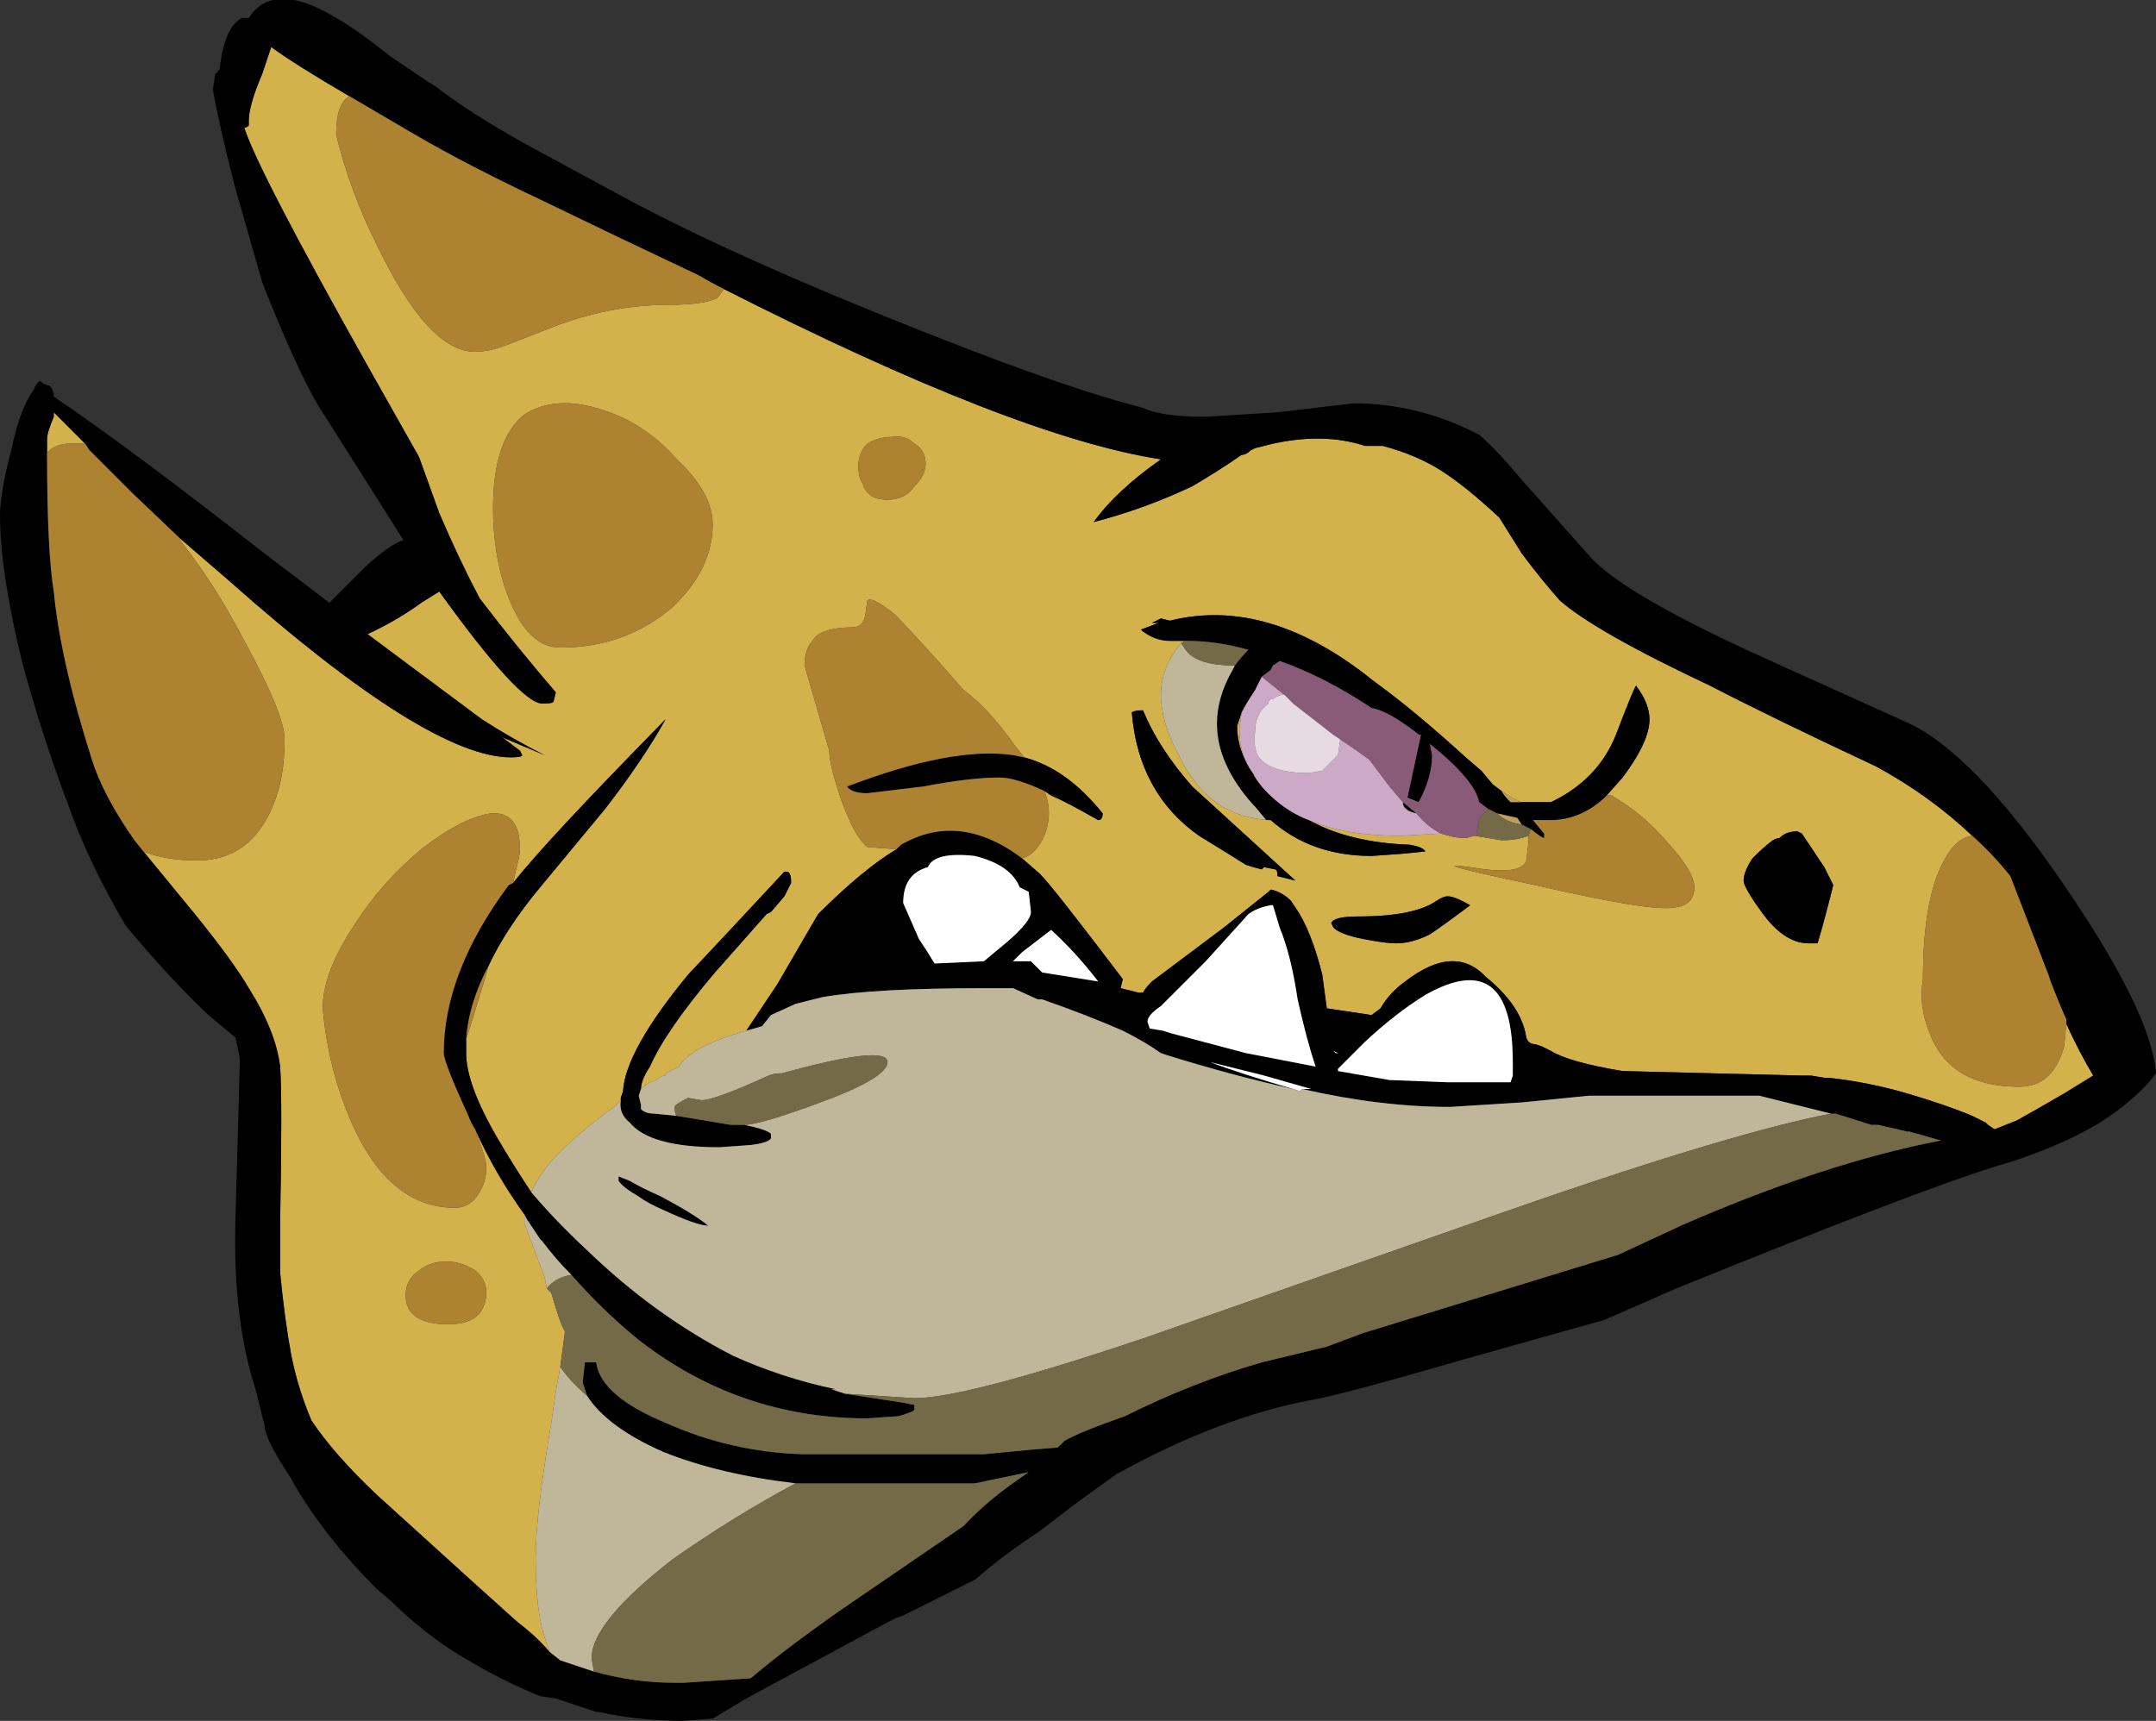 <?xml version="1.0" encoding="UTF-8" standalone="no"?>
<svg xmlns:ffdec="https://www.free-decompiler.com/flash" xmlns:xlink="http://www.w3.org/1999/xlink" ffdec:objectType="shape" height="38.4px" width="48.1px" xmlns="http://www.w3.org/2000/svg">
  <rect width="100%" height="100%" fill="#333333" stroke="none"/>
  <g transform="matrix(1.0, 0.0, 0.0, 1.0, 14.25, 27.25)">
    <path d="M1.9 -20.8 Q8.4 -17.5 11.65 -17.0 10.65 -16.3 10.15 -15.6 11.3 -15.9 12.35 -16.4 12.95 -16.75 13.45 -17.1 13.55 -17.1 13.65 -17.2 L13.75 -17.25 14.15 -17.35 Q15.3 -17.6 16.2 -17.3 L16.6 -17.3 Q17.35 -17.1 17.9 -16.75 18.45 -16.4 19.2 -15.7 L19.7 -14.9 Q20.15 -14.3 20.55 -13.85 21.35 -13.15 23.9 -11.95 25.25 -11.25 27.6 -10.15 28.8 -9.5 29.75 -8.6 29.4 -8.55 29.15 -8.1 28.65 -7.25 28.65 -5.4 28.55 -4.8 28.8 -4.2 29.25 -3.0 30.8 -3.0 31.55 -3.0 31.8 -3.9 L31.85 -4.4 Q32.15 -3.75 32.45 -3.25 L31.8 -2.85 Q31.2 -2.5 30.75 -2.25 30.5 -2.15 30.25 -2.05 L30.1 -2.15 30.05 -2.2 29.75 -2.35 Q29.15 -2.6 28.3 -2.85 27.45 -3.1 26.55 -3.2 L26.45 -3.2 26.15 -3.25 25.95 -3.25 21.95 -3.35 Q20.75 -3.55 20.35 -3.8 L20.15 -3.9 20.0 -3.95 Q19.85 -3.95 19.8 -4.1 19.7 -4.8 18.9 -5.45 18.2 -6.2 17.1 -5.35 16.75 -5.1 16.55 -4.75 L16.35 -4.6 15.35 -4.75 15.25 -5.5 Q15.0 -6.5 14.65 -7.0 L14.55 -7.15 Q14.35 -7.35 14.1 -7.4 L14.05 -7.35 13.05 -6.55 11.45 -5.35 Q11.3 -5.2 11.25 -5.1 L11.15 -5.1 10.75 -5.2 10.8 -5.4 Q9.25 -7.45 8.95 -7.75 L8.55 -8.1 Q8.8 -8.15 9.0 -8.5 9.15 -8.8 9.15 -9.1 9.15 -9.35 9.05 -9.6 L9.2 -9.5 Q9.55 -9.35 10.25 -8.95 10.35 -8.95 10.35 -9.1 9.55 -10.1 8.6 -10.35 L8.4 -10.6 Q7.8 -11.45 7.25 -11.85 6.2 -13.05 5.7 -13.55 5.2 -13.95 5.1 -13.85 L5.05 -13.5 Q5.0 -13.25 4.75 -13.25 4.2 -13.25 3.95 -13.05 L3.8 -12.85 Q3.7 -12.65 3.7 -12.4 L4.25 -10.5 Q4.25 -10.2 4.5 -9.45 4.8 -8.6 5.1 -8.35 L5.75 -8.3 Q5.0 -7.85 4.0 -6.85 L3.1 -5.3 2.4 -4.25 Q1.15 -3.9 0.9 -3.45 L0.6 -3.3 0.6 -3.25 Q0.5 -3.25 0.4 -3.15 0.2 -3.1 0.05 -2.95 0.05 -3.15 0.25 -3.45 0.6 -4.25 1.7 -5.55 L2.85 -6.85 2.95 -6.9 3.25 -7.25 3.4 -7.55 Q3.4 -7.8 3.3 -7.8 L3.25 -7.8 Q1.95 -6.4 1.1 -5.5 -0.3 -3.8 -0.35 -2.9 L-0.4 -2.75 -0.4 -2.7 -0.55 -2.55 Q-1.25 -2.05 -1.75 -1.55 -2.2 -1.1 -2.4 -0.65 -2.8 -1.25 -3.15 -1.85 -3.85 -3.05 -3.85 -3.75 L-3.85 -4.05 -3.45 -5.35 -3.35 -5.7 Q-2.95 -6.55 -2.2 -7.45 L-0.75 -9.2 Q0.1 -10.3 0.6 -11.2 -2.1 -8.45 -2.8 -7.55 L-2.75 -7.8 Q-2.65 -8.15 -2.65 -8.3 -2.65 -9.15 -3.3 -9.1 -3.95 -9.0 -4.85 -8.3 -5.75 -7.55 -6.35 -6.6 -7.05 -5.55 -7.05 -4.75 -6.95 -3.6 -6.55 -2.55 -5.7 -0.3 -4.1 -0.3 -3.75 -0.3 -3.55 -0.65 -3.4 -0.9 -3.4 -1.2 -3.4 -1.4 -3.65 -2.05 -3.2 -1.05 -2.55 -0.15 L-2.55 0.05 -2.1 1.25 -2.05 1.5 -1.95 1.6 Q-1.75 2.3 -1.65 2.45 L-1.65 2.5 -1.75 3.25 -1.85 3.8 -1.95 4.5 Q-2.3 6.55 -2.3 7.5 L-2.3 7.55 Q-2.3 8.9 -2.0 9.55 L-2.0 9.6 Q-2.3 9.25 -2.7 8.95 L-3.7 8.05 -5.85 6.1 Q-6.8 5.2 -7.3 4.45 -7.6 3.75 -7.75 3.0 -7.9 2.2 -8.0 1.15 L-8.0 0.0 Q-7.95 -2.7 -8.0 -3.45 -8.1 -4.25 -8.7 -5.2 -9.05 -5.8 -9.9 -6.85 L-11.05 -8.25 Q-10.55 -8.05 -9.85 -8.05 -8.65 -8.05 -8.15 -9.3 -7.9 -9.9 -7.9 -10.75 -7.9 -11.3 -8.8 -12.95 -9.45 -14.2 -10.2 -15.15 L-10.25 -15.25 -9.15 -14.3 Q-4.7 -10.35 -2.85 -10.35 -2.6 -10.35 -2.6 -10.4 L-2.65 -10.5 -3.05 -10.8 -2.1 -10.4 Q-2.8 -10.75 -3.5 -11.2 L-6.05 -13.1 Q-5.4 -13.4 -4.85 -13.8 L-4.45 -14.05 Q-2.65 -11.55 -2.15 -11.55 -1.9 -11.55 -1.9 -11.6 L-1.85 -11.8 Q-2.75 -12.85 -3.55 -13.9 -4.0 -14.75 -4.45 -15.8 L-4.9 -17.05 -6.0 -19.0 Q-8.5 -23.45 -8.8 -24.4 -8.75 -24.4 -8.7 -24.45 L-8.7 -24.55 Q-8.7 -24.9 -8.4 -25.6 L-8.2 -26.2 Q-7.65 -25.8 -6.45 -25.1 -6.75 -24.95 -6.75 -24.25 -6.45 -23.0 -5.85 -21.8 -4.7 -19.4 -3.65 -19.4 -3.35 -19.4 -2.95 -19.55 L-2.05 -19.9 Q-0.7 -20.45 0.7 -20.45 1.45 -20.45 1.75 -20.6 1.8 -20.65 1.9 -20.8 M1.65 -15.55 Q1.65 -16.25 0.85 -17.0 0.15 -17.8 -0.8 -18.1 -1.85 -18.45 -2.55 -18.0 -3.25 -17.45 -3.25 -15.9 -3.25 -15.1 -3.05 -14.35 -2.6 -12.8 -1.75 -12.8 -0.3 -12.8 0.75 -13.7 1.65 -14.55 1.65 -15.55 M5.0 -16.45 Q5.1 -16.1 5.55 -16.1 5.95 -16.1 6.15 -16.4 6.4 -16.65 6.4 -16.9 6.4 -17.2 6.15 -17.35 5.95 -17.55 5.65 -17.5 5.35 -17.5 5.1 -17.35 4.9 -17.15 4.9 -16.85 4.9 -16.6 5.0 -16.45 M11.25 -11.4 Q11.05 -11.4 11.0 -11.35 11.15 -9.55 12.5 -8.6 L13.15 -8.2 13.55 -7.95 Q13.7 -7.9 13.9 -7.85 L13.95 -7.9 14.2 -7.85 Q14.25 -7.85 14.25 -7.7 L14.65 -7.6 12.35 -9.7 Q11.6 -10.55 11.25 -11.4 M14.1 -7.05 L14.15 -7.05 14.1 -7.05 M21.55 -9.45 L21.95 -9.9 Q22.55 -10.7 22.55 -11.2 22.55 -11.55 22.25 -11.95 22.2 -11.9 21.8 -10.85 21.4 -9.85 20.35 -9.35 L19.7 -9.35 Q19.45 -9.45 19.25 -9.6 L19.05 -9.75 18.8 -10.05 18.45 -10.35 Q17.3 -11.4 16.4 -12.05 14.05 -13.95 11.85 -13.4 L11.65 -13.45 11.45 -13.35 11.6 -13.35 11.2 -13.2 Q11.5 -12.95 11.85 -12.95 L12.2 -12.95 12.1 -12.9 Q11.65 -12.35 11.65 -11.75 11.65 -11.1 12.1 -10.3 12.75 -9.0 14.1 -8.95 15.0 -8.15 16.35 -8.15 L17.05 -8.2 17.55 -8.25 Q17.5 -8.35 17.2 -8.4 15.85 -8.45 14.95 -8.95 15.75 -8.6 17.0 -8.6 L17.9 -8.65 Q18.2 -8.55 18.45 -8.55 L18.65 -8.6 19.25 -8.5 Q19.6 -8.5 19.85 -8.6 L19.85 -8.45 19.8 -8.05 Q19.7 -7.7 18.55 -7.9 17.4 -8.05 20.0 -7.5 22.6 -6.9 23.1 -7.0 23.55 -7.05 23.55 -7.45 23.55 -7.8 22.95 -8.45 22.4 -9.1 21.7 -9.5 L21.6 -9.5 Q21.6 -9.45 21.55 -9.45 M18.05 -7.25 Q17.95 -7.25 17.8 -7.15 17.3 -6.8 16.05 -6.8 15.5 -6.8 15.45 -6.65 L15.5 -6.55 Q15.65 -6.4 16.15 -6.3 16.65 -6.2 16.9 -6.2 17.25 -6.2 17.65 -6.4 17.95 -6.6 18.55 -7.05 18.2 -7.25 18.05 -7.25 M13.7 -10.0 Q13.35 -10.5 13.35 -11.05 L13.45 -11.35 13.4 -11.0 Q13.4 -10.4 13.7 -10.0 M25.3 -8.5 Q25.1 -8.35 24.85 -8.1 24.65 -7.8 24.65 -7.6 24.65 -7.45 25.05 -6.9 25.55 -6.2 26.1 -6.2 L26.3 -6.2 Q26.45 -6.7 26.65 -7.5 26.55 -7.7 26.45 -7.9 L25.95 -8.65 25.85 -8.7 Q25.6 -8.7 25.45 -8.55 25.4 -8.55 25.3 -8.5 M-12.35 -17.35 L-12.7 -17.35 Q-13.0 -17.35 -13.2 -17.15 L-13.2 -17.45 Q-13.2 -17.6 -13.05 -17.95 L-13.05 -18.05 -12.35 -17.35 M-5.2 1.65 Q-5.2 2.3 -4.25 2.3 -3.75 2.3 -3.55 2.05 -3.4 1.85 -3.4 1.6 -3.4 1.3 -3.65 1.1 -3.95 0.9 -4.3 0.9 -4.65 0.9 -4.9 1.1 -5.2 1.3 -5.2 1.65" fill="#d3b14b" fill-rule="evenodd" stroke="none"/>
    <path d="M29.75 -8.6 Q28.8 -9.5 27.6 -10.15 25.25 -11.25 23.9 -11.95 21.35 -13.15 20.55 -13.85 20.15 -14.3 19.7 -14.9 L19.2 -15.7 Q18.45 -16.4 17.9 -16.75 17.35 -17.1 16.6 -17.3 L16.2 -17.3 Q15.3 -17.6 14.15 -17.35 L13.75 -17.25 13.65 -17.2 Q13.55 -17.1 13.45 -17.1 12.95 -16.75 12.35 -16.4 11.3 -15.9 10.15 -15.6 10.65 -16.3 11.65 -17.0 8.4 -17.5 1.9 -20.8 1.6 -20.95 1.35 -21.1 -0.45 -21.95 -2.1 -22.75 -3.8 -23.55 -5.0 -24.25 L-6.45 -25.1 Q-7.65 -25.8 -8.2 -26.2 L-8.4 -25.6 Q-8.7 -24.9 -8.7 -24.55 L-8.7 -24.45 Q-8.75 -24.4 -8.8 -24.4 -8.5 -23.45 -6.0 -19.0 L-4.9 -17.05 -4.45 -15.8 Q-4.0 -14.75 -3.55 -13.9 -2.75 -12.85 -1.85 -11.8 L-1.9 -11.6 Q-1.9 -11.55 -2.15 -11.55 -2.65 -11.55 -4.45 -14.05 L-4.85 -13.8 Q-5.4 -13.4 -6.05 -13.1 L-3.5 -11.2 Q-2.8 -10.75 -2.1 -10.4 L-3.05 -10.8 -2.65 -10.5 -2.6 -10.4 Q-2.6 -10.35 -2.85 -10.35 -4.7 -10.35 -9.15 -14.3 L-10.25 -15.25 -11.3 -16.25 -12.25 -17.2 -12.35 -17.35 -13.05 -18.05 -13.05 -17.95 Q-13.2 -17.6 -13.2 -17.45 L-13.2 -17.15 Q-13.2 -14.95 -13.05 -14.05 -12.9 -12.5 -12.2 -10.3 -11.95 -9.5 -11.25 -8.5 L-11.05 -8.25 -9.9 -6.85 Q-9.05 -5.8 -8.7 -5.2 -8.1 -4.25 -8.0 -3.45 -7.95 -2.7 -8.0 0.0 L-8.0 1.15 Q-7.9 2.2 -7.75 3.0 -7.6 3.75 -7.3 4.45 -6.8 5.2 -5.85 6.1 L-3.7 8.05 -2.7 8.95 Q-2.3 9.25 -2.0 9.6 L-1.75 9.8 -1.0 10.05 Q-0.1 10.3 0.8 10.3 L1.0 10.3 2.5 10.2 Q3.2 9.6 4.4 8.75 L7.25 6.8 Q7.8 6.2 8.7 5.6 L7.5 5.85 3.5 5.85 Q1.8 5.65 0.55 5.15 -0.7 4.6 -1.15 3.9 L-1.25 3.6 -1.2 3.15 -0.95 3.15 Q-0.85 3.9 0.6 4.5 2.05 5.15 3.65 5.2 L7.7 5.2 8.75 5.1 9.35 5.05 9.5 4.9 Q9.85 4.7 10.85 4.35 12.35 3.6 13.9 3.15 L15.35 2.8 16.15 2.5 21.85 0.75 23.25 0.1 Q26.45 -1.3 29.05 -1.8 L28.35 -2.0 28.3 -2.0 27.65 -2.15 27.5 -2.15 26.7 -2.4 26.6 -2.4 25.0 -2.8 21.2 -2.8 19.7 -2.65 18.1 -2.55 Q16.55 -2.55 14.8 -2.95 L15.0 -2.95 13.95 -3.25 12.75 -3.55 Q13.4 -3.3 14.6 -2.95 13.25 -3.25 11.8 -3.7 L11.65 -3.75 Q11.3 -4.0 10.8 -4.25 10.0 -4.6 9.0 -4.95 L8.9 -4.95 8.35 -5.2 7.75 -5.2 Q5.25 -5.2 4.1 -5.0 L3.5 -4.85 2.95 -4.6 2.75 -4.35 2.4 -4.25 3.1 -5.3 4.0 -6.85 Q5.0 -7.85 5.75 -8.3 L5.85 -8.4 Q7.15 -9.15 8.55 -8.1 L8.95 -7.75 Q9.25 -7.45 10.8 -5.4 L10.75 -5.2 11.15 -5.1 11.25 -5.1 Q11.3 -5.2 11.45 -5.35 L13.05 -6.55 14.05 -7.35 14.1 -7.4 Q14.35 -7.35 14.55 -7.15 L14.65 -7.0 Q15.0 -6.5 15.25 -5.5 L15.35 -4.75 16.35 -4.6 16.55 -4.75 Q16.75 -5.1 17.1 -5.35 18.2 -6.2 18.9 -5.45 19.7 -4.8 19.8 -4.1 19.85 -3.95 20.0 -3.95 L20.15 -3.9 20.35 -3.8 Q20.75 -3.55 21.95 -3.35 L25.95 -3.25 26.15 -3.25 26.45 -3.2 26.55 -3.2 Q27.45 -3.1 28.3 -2.85 29.15 -2.6 29.75 -2.35 L30.05 -2.2 30.1 -2.15 30.25 -2.05 Q30.5 -2.15 30.75 -2.25 31.2 -2.5 31.8 -2.85 L32.45 -3.25 Q32.15 -3.75 31.85 -4.4 L31.85 -4.5 Q31.65 -4.95 31.5 -5.35 L31.45 -5.5 30.6 -7.7 Q30.2 -8.2 29.75 -8.6 M-2.55 -0.15 Q-3.2 -1.05 -3.65 -2.05 -3.75 -2.2 -3.8 -2.35 -4.35 -3.55 -4.35 -3.75 -4.35 -5.55 -2.9 -7.5 L-2.8 -7.55 Q-2.1 -8.45 0.6 -11.2 0.1 -10.3 -0.75 -9.2 L-2.2 -7.45 Q-2.95 -6.55 -3.35 -5.7 -3.8 -4.85 -3.85 -4.05 L-3.85 -3.75 Q-3.85 -3.05 -3.15 -1.85 -2.8 -1.25 -2.4 -0.65 -1.85 0.0 -1.15 0.65 0.35 2.1 2.1 3.0 3.2 3.5 4.4 3.75 L4.3 3.75 4.6 3.85 5.9 4.05 6.15 4.1 6.15 4.2 Q6.15 4.25 5.8 4.35 L5.1 4.4 Q2.25 4.4 0.0 2.65 -0.8 2.0 -1.5 1.2 -1.85 0.85 -2.15 0.45 L-2.2 0.4 -2.5 -0.05 -2.55 -0.15 M-0.4 -2.7 L-0.4 -2.75 -0.35 -2.9 Q-0.3 -3.8 1.1 -5.5 1.95 -6.4 3.25 -7.8 L3.3 -7.8 Q3.4 -7.8 3.4 -7.55 L3.25 -7.25 2.95 -6.9 2.85 -6.85 1.7 -5.55 Q0.6 -4.25 0.25 -3.45 0.05 -3.15 0.05 -2.95 L0.0 -2.8 0.05 -2.6 0.05 -2.5 Q0.15 -2.4 0.35 -2.4 L0.85 -2.35 2.05 -2.15 2.2 -2.15 2.35 -2.15 Q2.85 -2.05 2.95 -1.95 L2.95 -1.85 Q2.9 -1.75 2.5 -1.7 L1.8 -1.65 Q0.25 -1.65 -0.2 -2.2 -0.45 -2.4 -0.4 -2.7 M8.6 -10.35 Q9.55 -10.1 10.35 -9.1 10.35 -8.95 10.25 -8.95 9.55 -9.35 9.2 -9.5 L9.05 -9.6 Q8.4 -9.9 8.05 -9.9 7.4 -9.9 6.35 -9.7 L5.1 -9.55 Q4.75 -9.55 4.65 -9.7 7.0 -10.6 8.35 -10.4 L8.6 -10.35 M12.65 -17.95 L14.25 -18.05 15.95 -18.25 Q17.4 -18.25 18.75 -17.55 19.15 -17.2 19.65 -16.6 L21.25 -14.8 Q21.95 -14.05 24.5 -12.85 24.7 -12.75 28.25 -11.15 29.75 -10.5 31.8 -7.5 33.75 -4.65 33.85 -3.3 33.45 -2.75 32.6 -2.2 31.6 -1.6 30.2 -1.2 28.45 -0.65 23.15 1.5 L21.55 2.2 18.35 3.1 Q15.6 3.9 14.95 4.0 12.9 4.4 10.65 5.65 L9.75 6.3 8.9 6.95 Q8.2 7.4 7.5 8.0 L5.9 8.8 5.75 8.85 5.55 8.95 2.4 10.65 1.65 11.1 1.0 11.15 Q0.0 11.15 -0.9 10.95 L-0.95 10.95 -1.85 10.65 -2.2 10.6 Q-3.05 10.25 -3.8 9.8 -4.6 9.35 -5.4 8.6 L-5.5 8.5 -5.85 8.2 Q-7.0 7.05 -7.7 5.85 L-7.75 5.75 Q-8.35 4.85 -8.35 4.55 L-8.55 3.75 Q-9.05 2.2 -9.0 0.05 L-8.9 -3.55 Q-8.9 -3.7 -9.0 -4.1 L-9.6 -4.6 Q-10.45 -5.4 -11.45 -6.6 -12.3 -8.05 -12.75 -9.35 -13.3 -10.8 -13.75 -12.45 -14.25 -14.5 -14.25 -15.75 -14.25 -16.25 -14.0 -17.2 -13.8 -18.15 -13.5 -18.55 -13.45 -18.7 -13.35 -18.75 L-13.3 -18.7 Q-13.2 -18.65 -13.15 -18.65 -13.05 -18.55 -13.05 -18.4 -11.35 -17.25 -8.35 -14.9 L-6.9 -13.8 -6.05 -14.65 Q-5.55 -15.1 -5.25 -15.2 L-7.15 -18.2 Q-7.65 -19.05 -8.4 -20.95 L-9.0 -23.05 Q-9.35 -24.4 -9.5 -25.25 L-9.45 -25.6 -9.35 -25.7 Q-9.25 -26.65 -8.85 -26.85 L-8.7 -26.85 Q-8.15 -27.7 -6.75 -26.85 -6.3 -26.6 -5.55 -26.0 -4.75 -25.45 -4.5 -25.3 -3.8 -24.75 -2.55 -24.05 L-0.15 -22.75 Q2.4 -21.4 6.6 -19.75 9.65 -18.55 11.25 -18.15 11.65 -17.95 12.65 -17.95 M11.25 -11.4 Q11.6 -10.55 12.35 -9.7 L14.65 -7.6 14.25 -7.7 Q14.25 -7.85 14.2 -7.85 L13.95 -7.9 13.9 -7.85 Q13.7 -7.9 13.55 -7.95 L13.15 -8.2 12.5 -8.6 Q11.15 -9.55 11.0 -11.35 11.05 -11.4 11.25 -11.4 M8.5 -7.45 Q8.3 -7.95 7.5 -8.15 6.6 -8.25 6.45 -7.9 5.9 -7.75 5.9 -7.1 L6.25 -6.3 Q6.45 -6.0 6.6 -5.75 L7.7 -5.8 8.0 -6.05 Q8.75 -6.65 8.75 -6.9 L8.7 -7.35 8.5 -7.45 M9.0 -5.55 L10.25 -5.35 Q9.75 -6.0 9.2 -6.5 L8.55 -6.0 8.35 -5.8 8.75 -5.8 9.0 -5.55 M14.1 -7.05 Q13.8 -7.0 13.6 -6.85 L12.65 -5.8 Q12.3 -5.45 12.0 -5.15 L11.65 -4.8 Q11.35 -4.6 11.35 -4.45 L11.4 -4.3 11.7 -4.25 11.85 -4.2 13.55 -3.75 15.1 -3.45 Q14.9 -4.05 14.7 -4.95 14.55 -5.95 14.3 -6.55 L14.15 -7.05 14.1 -7.05 M19.7 -9.35 L20.35 -9.35 Q21.4 -9.85 21.8 -10.85 22.2 -11.9 22.25 -11.95 22.55 -11.55 22.55 -11.2 22.55 -10.7 21.95 -9.9 L21.55 -9.45 Q21.0 -8.95 20.35 -8.95 L19.95 -8.95 19.95 -8.95 20.2 -8.65 20.2 -8.55 Q20.15 -8.55 19.9 -8.75 L19.7 -8.85 19.6 -9.0 19.15 -9.1 18.95 -9.2 18.75 -9.35 Q18.65 -9.85 17.65 -10.65 L17.7 -10.4 Q17.7 -9.9 17.4 -9.35 L17.15 -9.45 17.45 -10.85 Q17.4 -10.85 17.35 -10.9 16.7 -11.4 16.35 -11.45 15.3 -12.15 14.3 -12.5 L14.15 -12.4 14.1 -12.3 13.9 -12.15 13.75 -11.85 Q13.55 -11.55 13.45 -11.35 L13.35 -11.05 Q13.35 -10.5 13.7 -10.0 13.85 -9.7 14.2 -9.4 14.55 -9.1 14.95 -8.95 15.85 -8.45 17.2 -8.4 17.5 -8.35 17.55 -8.25 L17.05 -8.2 16.35 -8.15 Q15.0 -8.15 14.1 -8.95 L14.0 -8.95 13.75 -9.25 13.7 -9.3 Q12.9 -10.2 12.9 -11.1 12.9 -11.7 13.25 -12.3 L13.3 -12.4 Q13.45 -12.6 13.6 -12.75 12.9 -12.95 12.2 -12.95 L11.85 -12.95 Q11.5 -12.95 11.2 -13.2 L11.6 -13.35 11.45 -13.35 11.65 -13.45 11.85 -13.4 Q14.05 -13.95 16.4 -12.05 17.3 -11.4 18.45 -10.35 L18.8 -10.05 19.05 -9.75 19.25 -9.6 Q19.3 -9.5 19.45 -9.35 L19.7 -9.35 M17.05 -9.35 L17.35 -9.1 Q17.1 -9.15 17.05 -9.3 L17.05 -9.35 M18.05 -7.25 Q18.2 -7.25 18.55 -7.05 17.95 -6.6 17.65 -6.4 17.25 -6.2 16.9 -6.2 16.65 -6.2 16.15 -6.3 15.65 -6.4 15.5 -6.55 L15.45 -6.65 Q15.5 -6.8 16.05 -6.8 17.3 -6.8 17.8 -7.15 17.95 -7.25 18.05 -7.25 M15.6 -3.75 L15.5 -3.8 15.55 -3.75 15.6 -3.75 M15.6 -3.35 L16.75 -3.15 18.05 -3.1 19.45 -3.1 19.5 -3.25 19.5 -3.55 Q19.5 -6.15 17.55 -5.05 16.9 -4.65 16.2 -4.0 L15.6 -3.4 15.6 -3.35 M25.3 -8.5 Q25.4 -8.55 25.45 -8.55 25.6 -8.7 25.85 -8.7 L25.95 -8.65 26.45 -7.9 Q26.55 -7.7 26.65 -7.5 26.45 -6.7 26.3 -6.2 L26.1 -6.2 Q25.55 -6.2 25.05 -6.9 24.65 -7.45 24.65 -7.6 24.65 -7.8 24.85 -8.1 25.1 -8.35 25.3 -8.5 M0.55 -0.25 Q0.2 -0.4 0.0 -0.55 -0.35 -0.75 -0.45 -0.9 L-0.45 -1.0 -0.2 -0.9 Q0.05 -0.75 0.5 -0.55 1.25 -0.15 1.55 0.1 1.3 0.1 0.55 -0.25" fill="#000000" fill-rule="evenodd" stroke="none"/>
    <path d="M1.9 -20.8 Q1.8 -20.65 1.75 -20.6 1.45 -20.45 0.7 -20.45 -0.7 -20.45 -2.05 -19.9 L-2.95 -19.55 Q-3.35 -19.4 -3.65 -19.4 -4.7 -19.4 -5.85 -21.8 -6.45 -23.0 -6.75 -24.25 -6.75 -24.95 -6.45 -25.1 L-5.0 -24.25 Q-3.8 -23.55 -2.1 -22.75 -0.45 -21.95 1.35 -21.1 1.6 -20.95 1.9 -20.8 M-10.25 -15.25 L-10.2 -15.15 Q-9.45 -14.2 -8.8 -12.95 -7.9 -11.3 -7.9 -10.75 -7.9 -9.9 -8.15 -9.3 -8.65 -8.05 -9.85 -8.05 -10.55 -8.05 -11.05 -8.25 L-11.25 -8.5 Q-11.95 -9.5 -12.2 -10.3 -12.9 -12.5 -13.05 -14.05 -13.2 -14.95 -13.2 -17.15 -13.0 -17.35 -12.7 -17.35 L-12.35 -17.35 -12.25 -17.2 -11.3 -16.25 -10.25 -15.25 M-3.65 -2.05 Q-3.4 -1.4 -3.4 -1.2 -3.4 -0.9 -3.55 -0.65 -3.75 -0.3 -4.1 -0.3 -5.7 -0.3 -6.55 -2.55 -6.95 -3.6 -7.05 -4.75 -7.05 -5.55 -6.35 -6.6 -5.75 -7.55 -4.85 -8.3 -3.95 -9.0 -3.3 -9.1 -2.65 -9.15 -2.65 -8.3 -2.65 -8.15 -2.75 -7.8 L-2.8 -7.55 -2.9 -7.5 Q-4.35 -5.55 -4.35 -3.75 -4.35 -3.55 -3.8 -2.35 -3.75 -2.2 -3.65 -2.05 M-3.35 -5.7 L-3.45 -5.35 -3.85 -4.05 Q-3.8 -4.85 -3.35 -5.7 M5.75 -8.3 L5.1 -8.35 Q4.8 -8.6 4.5 -9.45 4.25 -10.2 4.25 -10.5 L3.7 -12.4 Q3.7 -12.65 3.8 -12.85 L3.95 -13.05 Q4.2 -13.25 4.75 -13.25 5.0 -13.25 5.05 -13.5 L5.1 -13.85 Q5.2 -13.95 5.7 -13.55 6.2 -13.05 7.25 -11.85 7.8 -11.45 8.4 -10.6 L8.6 -10.35 8.35 -10.4 Q7.0 -10.6 4.65 -9.7 4.75 -9.55 5.1 -9.55 L6.35 -9.7 Q7.4 -9.9 8.05 -9.9 8.4 -9.9 9.05 -9.6 9.15 -9.35 9.15 -9.1 9.15 -8.8 9.0 -8.5 8.8 -8.15 8.55 -8.1 7.15 -9.15 5.85 -8.4 L5.75 -8.3 M31.85 -4.4 L31.8 -3.9 Q31.55 -3.0 30.8 -3.0 29.25 -3.0 28.8 -4.2 28.55 -4.8 28.65 -5.4 28.65 -7.25 29.15 -8.1 29.4 -8.55 29.75 -8.6 30.2 -8.2 30.6 -7.7 L31.45 -5.5 31.5 -5.35 Q31.65 -4.95 31.85 -4.5 L31.85 -4.4 M5.0 -16.45 Q4.9 -16.6 4.9 -16.85 4.9 -17.15 5.1 -17.35 5.35 -17.5 5.65 -17.5 5.95 -17.55 6.15 -17.35 6.4 -17.2 6.4 -16.9 6.4 -16.65 6.15 -16.4 5.95 -16.1 5.55 -16.1 5.1 -16.1 5.0 -16.45 M1.65 -15.55 Q1.65 -14.55 0.75 -13.7 -0.3 -12.8 -1.75 -12.8 -2.6 -12.8 -3.05 -14.35 -3.25 -15.1 -3.25 -15.9 -3.25 -17.45 -2.55 -18.0 -1.85 -18.45 -0.8 -18.1 0.15 -17.8 0.85 -17.0 1.65 -16.25 1.65 -15.55 M21.55 -9.45 Q21.6 -9.45 21.6 -9.5 L21.7 -9.5 Q22.4 -9.1 22.95 -8.45 23.55 -7.8 23.55 -7.45 23.55 -7.05 23.1 -7.0 22.6 -6.9 20.0 -7.5 17.4 -8.05 18.55 -7.9 19.7 -7.7 19.8 -8.05 L19.85 -8.45 19.85 -8.6 19.9 -8.75 Q20.15 -8.55 20.2 -8.55 L20.2 -8.65 19.95 -8.95 20.35 -8.95 Q21.0 -8.95 21.55 -9.45 M-5.2 1.65 Q-5.2 1.3 -4.9 1.1 -4.65 0.9 -4.3 0.9 -3.95 0.9 -3.65 1.1 -3.4 1.3 -3.4 1.6 -3.4 1.85 -3.55 2.05 -3.75 2.3 -4.25 2.3 -5.2 2.3 -5.2 1.65" fill="#ad8230" fill-rule="evenodd" stroke="none"/>
    <path d="M19.25 -9.6 Q19.45 -9.45 19.7 -9.35 L19.45 -9.35 Q19.3 -9.5 19.25 -9.6 M19.95 -8.95 L19.95 -8.95 M19.15 -9.1 L19.6 -9.0 19.7 -8.85 Q19.35 -8.9 19.15 -9.1" fill="#bda05e" fill-rule="evenodd" stroke="none"/>
    <path d="M17.9 -8.65 L17.0 -8.6 Q15.75 -8.6 14.95 -8.95 14.55 -9.1 14.2 -9.4 13.85 -9.7 13.7 -10.0 13.4 -10.4 13.4 -11.0 L13.45 -11.35 Q13.55 -11.55 13.75 -11.85 L13.9 -12.15 14.4 -11.75 14.35 -11.75 Q14.2 -11.7 14.15 -11.65 L14.1 -11.65 14.05 -11.6 14.05 -11.55 Q13.75 -11.35 13.75 -10.9 13.7 -10.7 13.8 -10.4 14.05 -10.0 14.95 -10.0 L15.25 -10.05 15.6 -10.4 15.65 -10.75 15.95 -10.55 16.3 -10.3 16.75 -9.7 17.05 -9.35 17.05 -9.3 Q17.1 -9.15 17.35 -9.1 17.6 -8.8 17.9 -8.65" fill="#ccaac7" fill-rule="evenodd" stroke="none"/>
    <path d="M8.5 -7.45 L8.7 -7.35 8.75 -6.9 Q8.75 -6.65 8.0 -6.05 L7.7 -5.8 6.6 -5.75 Q6.45 -6.0 6.25 -6.3 L5.9 -7.1 Q5.9 -7.75 6.45 -7.9 6.6 -8.25 7.5 -8.15 8.3 -7.95 8.5 -7.45 M9.0 -5.55 L8.75 -5.8 8.35 -5.8 8.55 -6.0 9.2 -6.5 Q9.75 -6.0 10.25 -5.35 L9.0 -5.55 M14.15 -7.05 L14.3 -6.55 Q14.55 -5.95 14.7 -4.95 14.9 -4.05 15.1 -3.45 L13.55 -3.75 11.85 -4.2 11.7 -4.25 11.4 -4.3 11.35 -4.45 Q11.35 -4.6 11.65 -4.8 L12.0 -5.15 Q12.3 -5.45 12.65 -5.8 L13.6 -6.85 Q13.8 -7.0 14.1 -7.05 L14.15 -7.05 M15.6 -3.75 L15.55 -3.75 15.5 -3.8 15.6 -3.75 M14.6 -2.95 Q13.4 -3.3 12.75 -3.55 L13.95 -3.25 15.0 -2.95 14.8 -2.95 14.75 -2.9 14.6 -2.95 M15.6 -3.35 L15.6 -3.4 16.2 -4.0 Q16.9 -4.65 17.55 -5.05 19.5 -6.15 19.5 -3.55 L19.5 -3.25 19.45 -3.1 18.05 -3.1 16.75 -3.15 15.6 -3.35" fill="#ffffff" fill-rule="evenodd" stroke="none"/>
    <path d="M18.65 -8.6 L18.45 -8.55 Q18.2 -8.55 17.9 -8.65 17.6 -8.8 17.35 -9.1 L17.05 -9.35 16.75 -9.7 16.3 -10.3 15.95 -10.55 15.65 -10.75 15.5 -10.85 14.6 -11.55 14.4 -11.75 13.9 -12.15 14.1 -12.3 14.15 -12.4 14.3 -12.5 Q15.3 -12.15 16.35 -11.45 16.7 -11.4 17.35 -10.9 17.4 -10.85 17.45 -10.85 L17.15 -9.45 17.4 -9.35 Q17.7 -9.9 17.7 -10.4 L17.65 -10.65 Q18.65 -9.85 18.75 -9.35 L18.95 -9.2 18.75 -9.0 18.7 -8.7 Q18.75 -8.6 18.65 -8.6" fill="#8a5b79" fill-rule="evenodd" stroke="none"/>
    <path d="M14.4 -11.75 L14.6 -11.55 15.5 -10.85 15.65 -10.75 15.6 -10.4 15.25 -10.05 14.95 -10.0 Q14.05 -10.0 13.8 -10.4 13.7 -10.7 13.75 -10.9 13.75 -11.35 14.05 -11.55 L14.05 -11.6 14.1 -11.65 14.15 -11.65 Q14.2 -11.7 14.35 -11.75 L14.4 -11.75" fill="#e6dbe3" fill-rule="evenodd" stroke="none"/>
    <path d="M-2.0 9.6 L-2.0 9.55 Q-2.3 8.9 -2.3 7.55 L-2.3 7.5 Q-2.3 6.55 -1.95 4.5 L-1.85 3.8 -1.75 3.25 Q-1.55 3.55 -1.15 3.9 -0.7 4.6 0.55 5.15 1.8 5.65 3.5 5.85 2.1 6.6 0.75 7.55 -1.05 8.95 -1.05 9.75 L-1.0 10.05 -1.75 9.8 -2.0 9.6 M-2.05 1.5 L-2.1 1.25 -2.55 0.05 -2.55 -0.15 -2.5 -0.05 -2.2 0.4 -2.15 0.45 Q-1.85 0.85 -1.5 1.2 -1.85 1.25 -2.05 1.5 M-2.4 -0.65 Q-2.2 -1.1 -1.75 -1.55 -1.25 -2.05 -0.55 -2.55 L-0.4 -2.7 Q-0.45 -2.4 -0.2 -2.2 0.25 -1.65 1.8 -1.65 L2.5 -1.7 Q2.9 -1.75 2.95 -1.85 L2.95 -1.95 Q2.85 -2.05 2.35 -2.15 L2.2 -2.15 2.35 -2.15 Q2.7 -2.15 4.05 -2.65 5.55 -3.2 5.55 -3.55 5.55 -3.95 3.2 -3.3 3.0 -3.3 2.9 -3.25 1.7 -2.7 1.4 -2.7 L1.1 -2.75 Q0.8 -2.6 0.8 -2.55 0.8 -2.4 0.85 -2.35 L0.35 -2.4 Q0.15 -2.4 0.05 -2.5 L0.05 -2.6 0.0 -2.8 0.05 -2.95 Q0.2 -3.1 0.4 -3.15 0.5 -3.25 0.6 -3.25 L0.6 -3.3 0.9 -3.45 Q1.15 -3.9 2.4 -4.25 L2.75 -4.35 2.95 -4.6 3.5 -4.85 4.1 -5.0 Q5.25 -5.2 7.75 -5.2 L8.35 -5.2 8.9 -4.95 9.0 -4.95 Q10.0 -4.6 10.8 -4.25 11.3 -4.0 11.65 -3.75 L11.8 -3.7 Q13.25 -3.25 14.6 -2.95 L14.75 -2.9 14.8 -2.95 Q16.55 -2.55 18.1 -2.55 L19.7 -2.65 21.2 -2.8 25.0 -2.8 26.6 -2.4 26.35 -2.35 Q24.0 -1.85 19.15 -0.15 L11.3 2.6 Q7.3 3.95 6.15 3.95 L4.6 3.85 4.3 3.75 4.4 3.75 Q3.2 3.5 2.1 3.0 0.35 2.1 -1.15 0.65 -1.85 0.0 -2.4 -0.65 M14.1 -8.95 Q12.75 -9.0 12.1 -10.3 11.65 -11.1 11.65 -11.75 11.65 -12.35 12.1 -12.9 L12.2 -12.75 Q12.45 -12.4 13.3 -12.4 L13.25 -12.3 Q12.9 -11.7 12.9 -11.1 12.9 -10.2 13.7 -9.3 L13.75 -9.25 14.0 -8.95 14.1 -8.95 M0.55 -0.25 Q1.3 0.1 1.55 0.1 1.25 -0.15 0.5 -0.55 0.05 -0.75 -0.2 -0.9 L-0.45 -1.0 -0.45 -0.9 Q-0.35 -0.75 0.0 -0.55 0.2 -0.4 0.55 -0.25" fill="#c0b79a" fill-rule="evenodd" stroke="none"/>
    <path d="M-1.75 3.25 L-1.65 2.5 -1.65 2.45 Q-1.75 2.3 -1.95 1.6 L-2.05 1.5 Q-1.85 1.25 -1.5 1.2 -0.8 2.0 0.0 2.65 2.25 4.4 5.1 4.4 L5.8 4.35 Q6.15 4.25 6.15 4.2 L6.15 4.1 5.9 4.05 4.6 3.85 6.15 3.95 Q7.3 3.95 11.3 2.6 L19.15 -0.15 Q24.0 -1.85 26.35 -2.35 L26.6 -2.4 26.7 -2.4 27.5 -2.15 27.65 -2.15 28.3 -2.0 28.35 -2.0 29.05 -1.8 Q26.45 -1.3 23.25 0.1 L21.85 0.75 16.15 2.5 15.35 2.8 13.9 3.15 Q12.35 3.6 10.85 4.35 9.85 4.7 9.5 4.9 L9.35 5.05 8.75 5.1 7.7 5.2 3.65 5.2 Q2.05 5.15 0.6 4.5 -0.85 3.9 -0.95 3.15 L-1.2 3.15 -1.25 3.6 -1.15 3.9 Q-1.55 3.55 -1.75 3.25 M2.2 -2.15 L2.05 -2.15 0.85 -2.35 Q0.8 -2.4 0.8 -2.55 0.8 -2.6 1.1 -2.75 L1.4 -2.7 Q1.7 -2.7 2.9 -3.25 3.0 -3.3 3.2 -3.3 5.55 -3.95 5.55 -3.55 5.55 -3.2 4.05 -2.65 2.7 -2.15 2.35 -2.15 L2.2 -2.15 M19.85 -8.6 Q19.6 -8.5 19.25 -8.5 L18.65 -8.6 Q18.75 -8.6 18.7 -8.7 L18.75 -9.0 18.95 -9.2 19.15 -9.1 Q19.35 -8.9 19.7 -8.85 L19.9 -8.75 19.85 -8.6 M12.1 -12.9 L12.2 -12.95 Q12.9 -12.95 13.6 -12.75 13.45 -12.6 13.3 -12.4 12.45 -12.4 12.2 -12.75 L12.1 -12.9 M3.5 5.85 L7.5 5.85 8.7 5.6 Q7.8 6.2 7.25 6.8 L4.4 8.75 Q3.2 9.6 2.5 10.2 L1.0 10.3 0.8 10.3 Q-0.1 10.3 -1.0 10.05 L-1.05 9.75 Q-1.05 8.95 0.75 7.55 2.1 6.6 3.5 5.85" fill="#746a47" fill-rule="evenodd" stroke="none"/>
  </g>
</svg>
